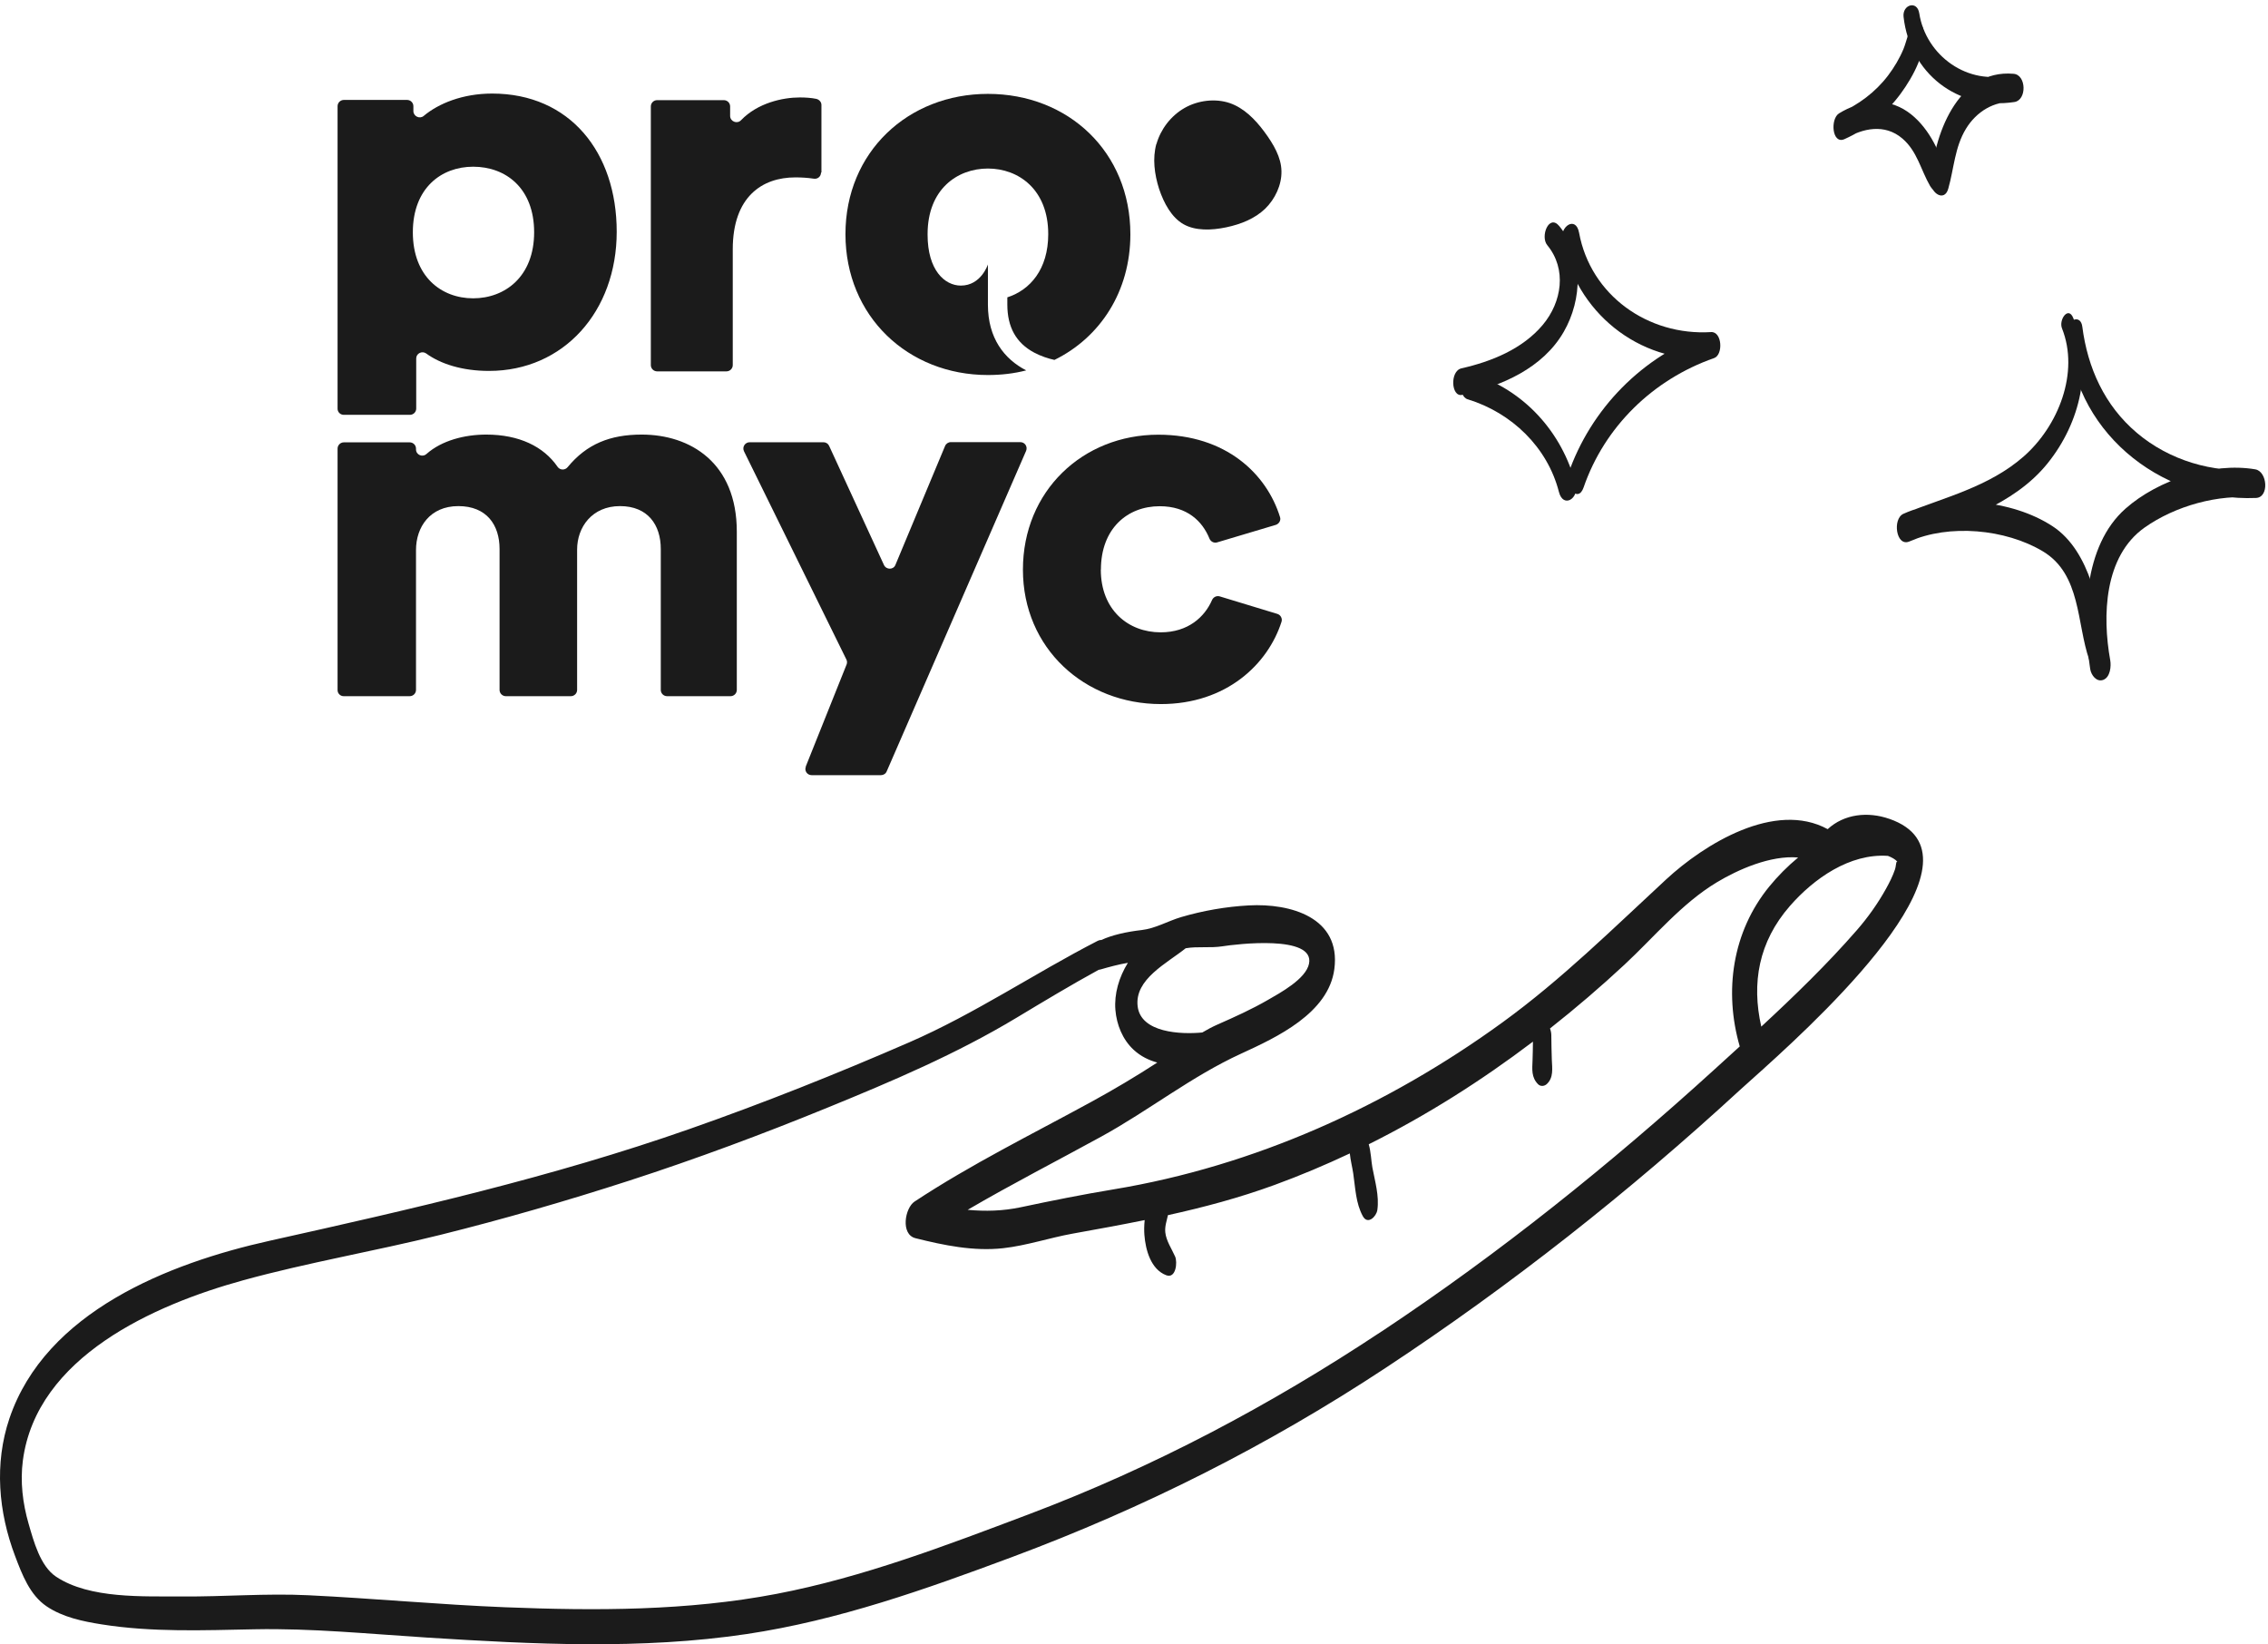 <svg width="309" height="224" viewBox="0 0 309 224" fill="none" xmlns="http://www.w3.org/2000/svg">
<path d="M257.398 111.55C254.482 110.533 251.255 110.884 249.01 112.956C241.831 109.038 232.206 114.987 227.008 119.797C219.718 126.538 212.788 133.406 204.716 139.271C189.054 150.655 170.914 158.849 151.717 162.028C147.465 162.731 143.313 163.565 139.103 164.457C136.641 164.982 134.237 165.039 131.839 164.814C137.803 161.325 143.947 158.183 150.021 154.851C156.535 151.279 162.34 146.631 169.081 143.546C173.977 141.301 181.003 138.027 181.796 132.015C182.725 124.97 175.795 123.034 170.148 123.344C167.052 123.511 163.893 124.062 160.919 124.938C159.113 125.474 157.428 126.486 155.547 126.701C153.429 126.942 151.469 127.394 150.053 128.055C149.905 128.044 149.742 128.076 149.567 128.165C140.883 132.629 132.848 138.096 123.863 142.004C114.016 146.285 104.038 150.266 93.9 153.818C75.19 160.376 56.057 164.73 36.728 169.032C22.962 172.095 6.206 178.7 1.283 193.242C-0.793 199.385 -0.217 205.985 2.059 211.986C3.005 214.483 4.051 217.279 6.359 218.838C8.562 220.322 11.283 220.884 13.871 221.293C20.707 222.379 27.732 222.095 34.631 221.959C42.513 221.802 50.304 222.594 58.165 223.087C72.633 224 87.356 224.755 101.756 222.604C114.206 220.742 126.092 216.514 137.835 212.138C155.885 205.413 172.726 196.935 188.805 186.333C205.878 175.08 222.027 162.322 237.055 148.493C237.674 147.927 238.714 147.003 240.03 145.818C240.056 145.797 240.088 145.781 240.114 145.76C240.162 145.723 240.193 145.671 240.241 145.629C249.517 137.261 271.518 116.461 257.398 111.545V111.55ZM166.545 128.915C168.452 128.616 179.133 127.325 178.346 131.276C177.929 133.369 174.395 135.268 172.752 136.217C170.539 137.497 168.209 138.547 165.874 139.575C165.15 139.895 164.464 140.262 163.803 140.656C160.888 140.939 155.436 140.703 154.998 137.099C154.543 133.395 159.002 131.223 161.543 129.182C163.175 128.899 164.876 129.177 166.556 128.915H166.545ZM188.203 181.402C173.048 191.453 157.142 199.889 140.106 206.315C128.902 210.538 117.587 214.882 105.781 217.138C93.61 219.462 81.159 219.446 68.825 218.958C59.866 218.601 50.944 217.752 41.995 217.321C36.285 217.043 30.537 217.531 24.822 217.489C19.566 217.447 12.223 217.846 7.633 214.788C5.477 213.35 4.579 209.935 3.898 207.585C3.09 204.794 2.736 201.851 3.116 198.96C4.981 184.843 21.008 177.75 33.131 174.414C41.974 171.98 51.081 170.448 59.987 168.229C68.645 166.073 77.245 163.586 85.734 160.837C94.857 157.878 103.842 154.531 112.717 150.906C121.565 147.292 130.307 143.578 138.5 138.646C142.198 136.422 145.885 134.198 149.673 132.126C149.763 132.11 149.852 132.094 149.948 132.068C151.11 131.727 152.425 131.375 153.666 131.165C152.451 133.128 151.786 135.399 151.965 137.576C152.129 139.585 152.943 141.626 154.454 143.016C155.431 143.919 156.524 144.433 157.671 144.753C154.744 146.652 151.744 148.436 148.68 150.109C140.566 154.542 132.336 158.592 124.602 163.691C123.282 164.562 122.669 168.166 124.724 168.68C128.606 169.651 132.642 170.49 136.667 170.044C139.879 169.687 142.98 168.628 146.155 168.056C149.451 167.463 152.716 166.87 155.954 166.214C155.874 166.975 155.874 167.71 155.917 168.239C156.07 170.27 156.794 172.935 158.896 173.727C160.227 174.225 160.439 171.943 160.106 171.188C159.641 170.133 158.885 169.042 158.764 167.883C158.679 167.064 158.959 166.314 159.123 165.543C164.009 164.467 168.843 163.182 173.639 161.43C177.126 160.155 180.549 158.713 183.903 157.133C183.993 158.046 184.236 158.975 184.368 159.851C184.659 161.818 184.711 163.922 185.678 165.685C186.349 166.907 187.527 165.726 187.654 164.84C187.929 162.915 187.332 160.942 186.978 159.054C186.819 158.188 186.787 156.929 186.481 155.885C194.363 151.956 201.832 147.224 208.852 141.904C208.842 142.749 208.831 143.593 208.8 144.433C208.752 145.66 208.615 146.767 209.56 147.712C209.893 148.042 210.416 147.979 210.738 147.685C211.689 146.804 211.472 145.534 211.425 144.37C211.377 143.252 211.377 142.135 211.356 141.018C211.356 140.745 211.293 140.414 211.177 140.11C214.684 137.345 218.076 134.439 221.335 131.407C225.397 127.63 229.111 123.076 233.918 120.191C236.776 118.475 241.202 116.492 244.984 116.818C243.542 118.014 242.216 119.346 241.06 120.763C235.994 126.958 234.863 135.058 237.029 142.555C235.904 143.578 234.784 144.601 233.664 145.618C219.396 158.602 204.309 170.726 188.208 181.407L188.203 181.402ZM239.961 139.853C238.624 133.925 239.591 128.322 243.854 123.433C247.113 119.698 252.01 116.235 257.219 116.597C257.752 116.802 258.233 117.069 258.529 117.41C258.302 117.211 258.349 117.94 258.175 118.454C257.868 119.362 257.425 120.227 256.965 121.062C255.851 123.071 254.493 124.986 252.982 126.717C248.962 131.333 244.498 135.656 239.961 139.858V139.853Z" fill="#1B1B1B"/>
<path d="M210.804 33.398C213.496 36.666 212.804 41.145 210.187 44.264C207.436 47.536 203.217 49.253 199.116 50.178C197.506 50.542 197.707 54.13 199.204 53.794C204.593 52.579 210.204 50.165 213.06 45.188C215.589 40.78 215.777 34.846 212.439 30.798C211.038 29.098 209.822 32.208 210.804 33.398Z" fill="#1B1B1B"/>
<path d="M199.977 54.4C205.97 56.241 210.83 60.928 212.39 67.007C212.982 69.317 215.167 67.887 214.68 65.991C212.864 58.916 207.635 53.085 200.527 50.9C198.832 50.377 198.509 53.952 199.973 54.404L199.977 54.4Z" fill="#1B1B1B"/>
<path d="M212.85 32.728C214.633 42.416 223.158 49.478 233.215 48.861L232.808 45.315C223.792 48.462 216.717 55.699 213.639 64.624C213.098 66.2 214.985 68.642 215.757 66.399C218.604 58.129 225.222 51.685 233.529 48.786C234.8 48.342 234.636 45.149 233.122 45.24C224.513 45.771 216.704 40.214 215.14 31.708C214.708 29.352 212.498 30.829 212.85 32.724V32.728Z" fill="#1B1B1B"/>
<path d="M280.933 44.733C283.336 50.767 280.422 58.066 275.691 62.205C270.961 66.344 264.867 67.771 259.328 69.998L260.116 73.776C265.547 71.35 273.225 72.063 278.316 75.103C283.55 78.23 282.913 84.919 284.645 89.887C285.328 91.841 287.018 90.232 286.997 88.859C286.951 85.732 285.919 82.252 284.913 79.304C283.906 76.355 282.305 73.419 279.629 71.677C274.077 68.057 265.371 67.277 259.323 69.998C257.818 70.674 258.317 74.501 260.112 73.776C266.734 71.093 274.324 68.882 278.962 63.13C283.454 57.56 285.194 50.033 282.464 43.315C281.789 41.652 280.468 43.564 280.933 44.733Z" fill="#1B1B1B"/>
<path d="M281.755 44.957C282.111 58.414 294.092 68.384 307.365 67.837C309.189 67.762 308.929 64.225 307.269 63.938C301.385 62.939 294.009 65.386 289.597 69.28C283.789 74.406 283.705 84.164 284.778 91.152C284.904 91.965 285.642 92.977 286.573 92.612C287.504 92.247 287.655 90.775 287.504 89.937C286.418 83.915 286.649 75.783 292.189 71.868C296.344 68.932 302.266 67.256 307.361 67.833L307.265 63.934C301.498 64.498 295.535 62.699 291.128 58.966C286.72 55.234 284.422 50.095 283.701 44.505C283.483 42.801 281.713 43.477 281.751 44.953L281.755 44.957Z" fill="#1B1B1B"/>
<path d="M260.674 3.419C259.94 4.332 259.78 5.588 259.344 6.654C258.812 7.944 258.086 9.163 257.243 10.278C255.507 12.568 253.192 14.28 250.563 15.442L251.297 18.954C253.792 17.44 256.782 16.823 259.181 18.867C261.215 20.601 261.689 23.139 262.963 25.336C263.983 27.091 265.215 24.503 264.989 23.47C264.318 20.451 262.506 17.017 259.894 15.218C256.967 13.198 253.482 13.65 250.563 15.442C249.338 16.192 249.594 19.717 251.297 18.954C254.375 17.577 256.983 15.446 258.967 12.742C260.661 10.432 262.641 6.845 262.007 3.917C261.852 3.2 261.211 2.768 260.678 3.428L260.674 3.419Z" fill="#1B1B1B"/>
<path d="M259.349 2.303C260.225 9.971 266.662 15.064 274.446 13.899C276.161 13.642 276.094 10.208 274.349 10.054C266.604 9.37 263.362 18.693 263.073 24.81C263.006 26.237 264.901 27.597 265.438 25.71C266.222 22.956 266.314 20.066 267.845 17.548C269.258 15.226 271.674 13.708 274.442 13.903L274.01 10.133C268.143 11.771 262.385 7.583 261.487 1.814C261.206 -0.003 259.156 0.636 259.349 2.303Z" fill="#1B1B1B"/>
<path d="M45.992 55.69V14.466C45.992 13.995 46.379 13.613 46.854 13.613H55.459C55.935 13.613 56.321 13.995 56.321 14.466V15.127C56.321 15.847 57.183 16.259 57.733 15.788C59.724 14.113 63.009 12.746 67.051 12.746C77.632 12.746 84.023 20.741 84.023 31.573C84.023 42.404 76.815 50.531 66.62 50.531C62.949 50.531 59.992 49.561 58.06 48.15C57.495 47.754 56.707 48.15 56.707 48.826V55.66C56.707 56.131 56.321 56.513 55.845 56.513H46.869C46.379 56.528 45.992 56.145 45.992 55.69ZM64.465 22.71C60.126 22.71 56.247 25.62 56.247 31.646C56.247 37.672 60.126 40.64 64.465 40.64C68.805 40.64 72.773 37.672 72.773 31.646C72.773 25.62 68.894 22.71 64.465 22.71Z" fill="#1B1B1B"/>
<path d="M111.856 23.519C111.856 24.048 111.38 24.43 110.875 24.342C109.998 24.21 109.151 24.166 108.349 24.166C103.86 24.166 99.833 26.782 99.833 33.969V49.738C99.833 50.209 99.447 50.591 98.971 50.591H89.534C89.058 50.591 88.672 50.209 88.672 49.738V14.495C88.672 14.025 89.058 13.643 89.534 13.643H98.614C99.09 13.643 99.476 14.025 99.476 14.495V15.789C99.476 16.553 100.427 16.935 100.962 16.376C103.221 14.025 106.625 13.275 108.973 13.275C109.76 13.275 110.563 13.334 111.202 13.466C111.603 13.555 111.915 13.893 111.915 14.29V23.504H111.9L111.856 23.519Z" fill="#1B1B1B"/>
<path d="M134.597 12.789C123.718 12.789 115.188 20.711 115.188 31.895C115.188 43.08 123.703 51.09 134.597 51.09C136.425 51.09 138.163 50.884 139.813 50.458C136.826 48.915 134.597 46.078 134.597 41.507V36.025C134.597 36.025 133.675 38.906 130.911 38.906C128.697 38.906 126.378 36.789 126.378 31.983V31.895C126.378 25.781 130.421 22.959 134.597 22.959C138.773 22.959 142.815 25.811 142.815 31.895C142.815 36.687 140.348 39.508 137.242 40.508V41.478C137.242 44.579 138.446 46.725 140.898 48.033C141.819 48.518 142.785 48.841 143.662 49.032C149.889 45.975 154.006 39.714 154.006 31.91C154.006 20.696 145.55 12.789 134.597 12.789Z" fill="#1B1B1B"/>
<path d="M45.992 94.019V61.114C45.992 60.643 46.379 60.261 46.854 60.261H55.816C56.291 60.261 56.678 60.643 56.678 61.114V61.217C56.678 61.966 57.554 62.348 58.119 61.834C60.185 60.011 63.291 59.203 66.249 59.203C70.707 59.203 74.066 60.82 75.968 63.597C76.295 64.068 76.978 64.082 77.335 63.642C79.936 60.482 83.131 59.203 87.426 59.203C94.04 59.203 100.385 63.024 100.385 72.43V93.99C100.385 94.46 99.999 94.842 99.523 94.842H90.889C90.413 94.842 90.027 94.46 90.027 93.99V74.781C90.027 71.519 88.273 68.947 84.469 68.947C80.664 68.947 78.628 71.813 78.628 74.87V93.99C78.628 94.46 78.242 94.842 77.766 94.842H68.924C68.448 94.842 68.062 94.46 68.062 93.99V74.781C68.062 71.519 66.308 68.947 62.444 68.947C58.58 68.947 56.678 71.813 56.678 74.928V93.99C56.678 94.46 56.291 94.842 55.816 94.842H46.854C46.379 94.857 45.992 94.475 45.992 94.019Z" fill="#1B1B1B"/>
<path d="M109.779 104.425L115.337 90.537C115.426 90.331 115.426 90.067 115.322 89.861L101.367 61.482C101.085 60.908 101.501 60.247 102.14 60.247H112.187C112.528 60.247 112.826 60.438 112.959 60.732L120.435 76.972C120.762 77.648 121.728 77.633 121.995 76.957L128.757 60.761C128.891 60.438 129.203 60.232 129.545 60.232H139.012C139.636 60.232 140.037 60.85 139.799 61.423L120.806 105.087C120.672 105.41 120.36 105.601 120.019 105.601H110.582C109.987 105.601 109.556 105.013 109.794 104.44L109.779 104.425Z" fill="#1B1B1B"/>
<path d="M149.978 77.589C149.978 83.086 153.709 86.143 158.137 86.143C161.897 86.143 164.141 84.026 165.137 81.734C165.315 81.337 165.761 81.117 166.192 81.249L174.024 83.63C174.47 83.762 174.738 84.247 174.604 84.688C172.761 90.464 167.099 95.916 158.167 95.916C147.764 95.916 139.367 88.318 139.367 77.604C139.367 66.89 147.526 59.219 157.81 59.219C167.039 59.219 172.583 64.568 174.396 70.447C174.544 70.888 174.262 71.358 173.816 71.505L165.836 73.886C165.405 74.018 164.959 73.798 164.78 73.371C163.829 71.02 161.749 68.963 158.004 68.963C153.575 68.963 149.993 72.034 149.993 77.604L149.978 77.589Z" fill="#1B1B1B"/>
<path d="M157.559 19.624C158.124 17.625 159.506 15.788 161.378 14.715C163.251 13.642 165.614 13.392 167.531 14.039C169.463 14.7 170.994 16.243 172.257 17.948C173.52 19.653 174.56 21.446 174.59 23.312C174.635 25.179 173.728 27.119 172.361 28.442C170.964 29.779 169.091 30.543 167.055 30.97C165.019 31.396 162.849 31.454 161.244 30.543C159.639 29.632 158.584 27.721 157.915 25.723C157.276 23.709 157.009 21.578 157.544 19.609L157.559 19.624Z" fill="#1B1B1B"/>
</svg>
